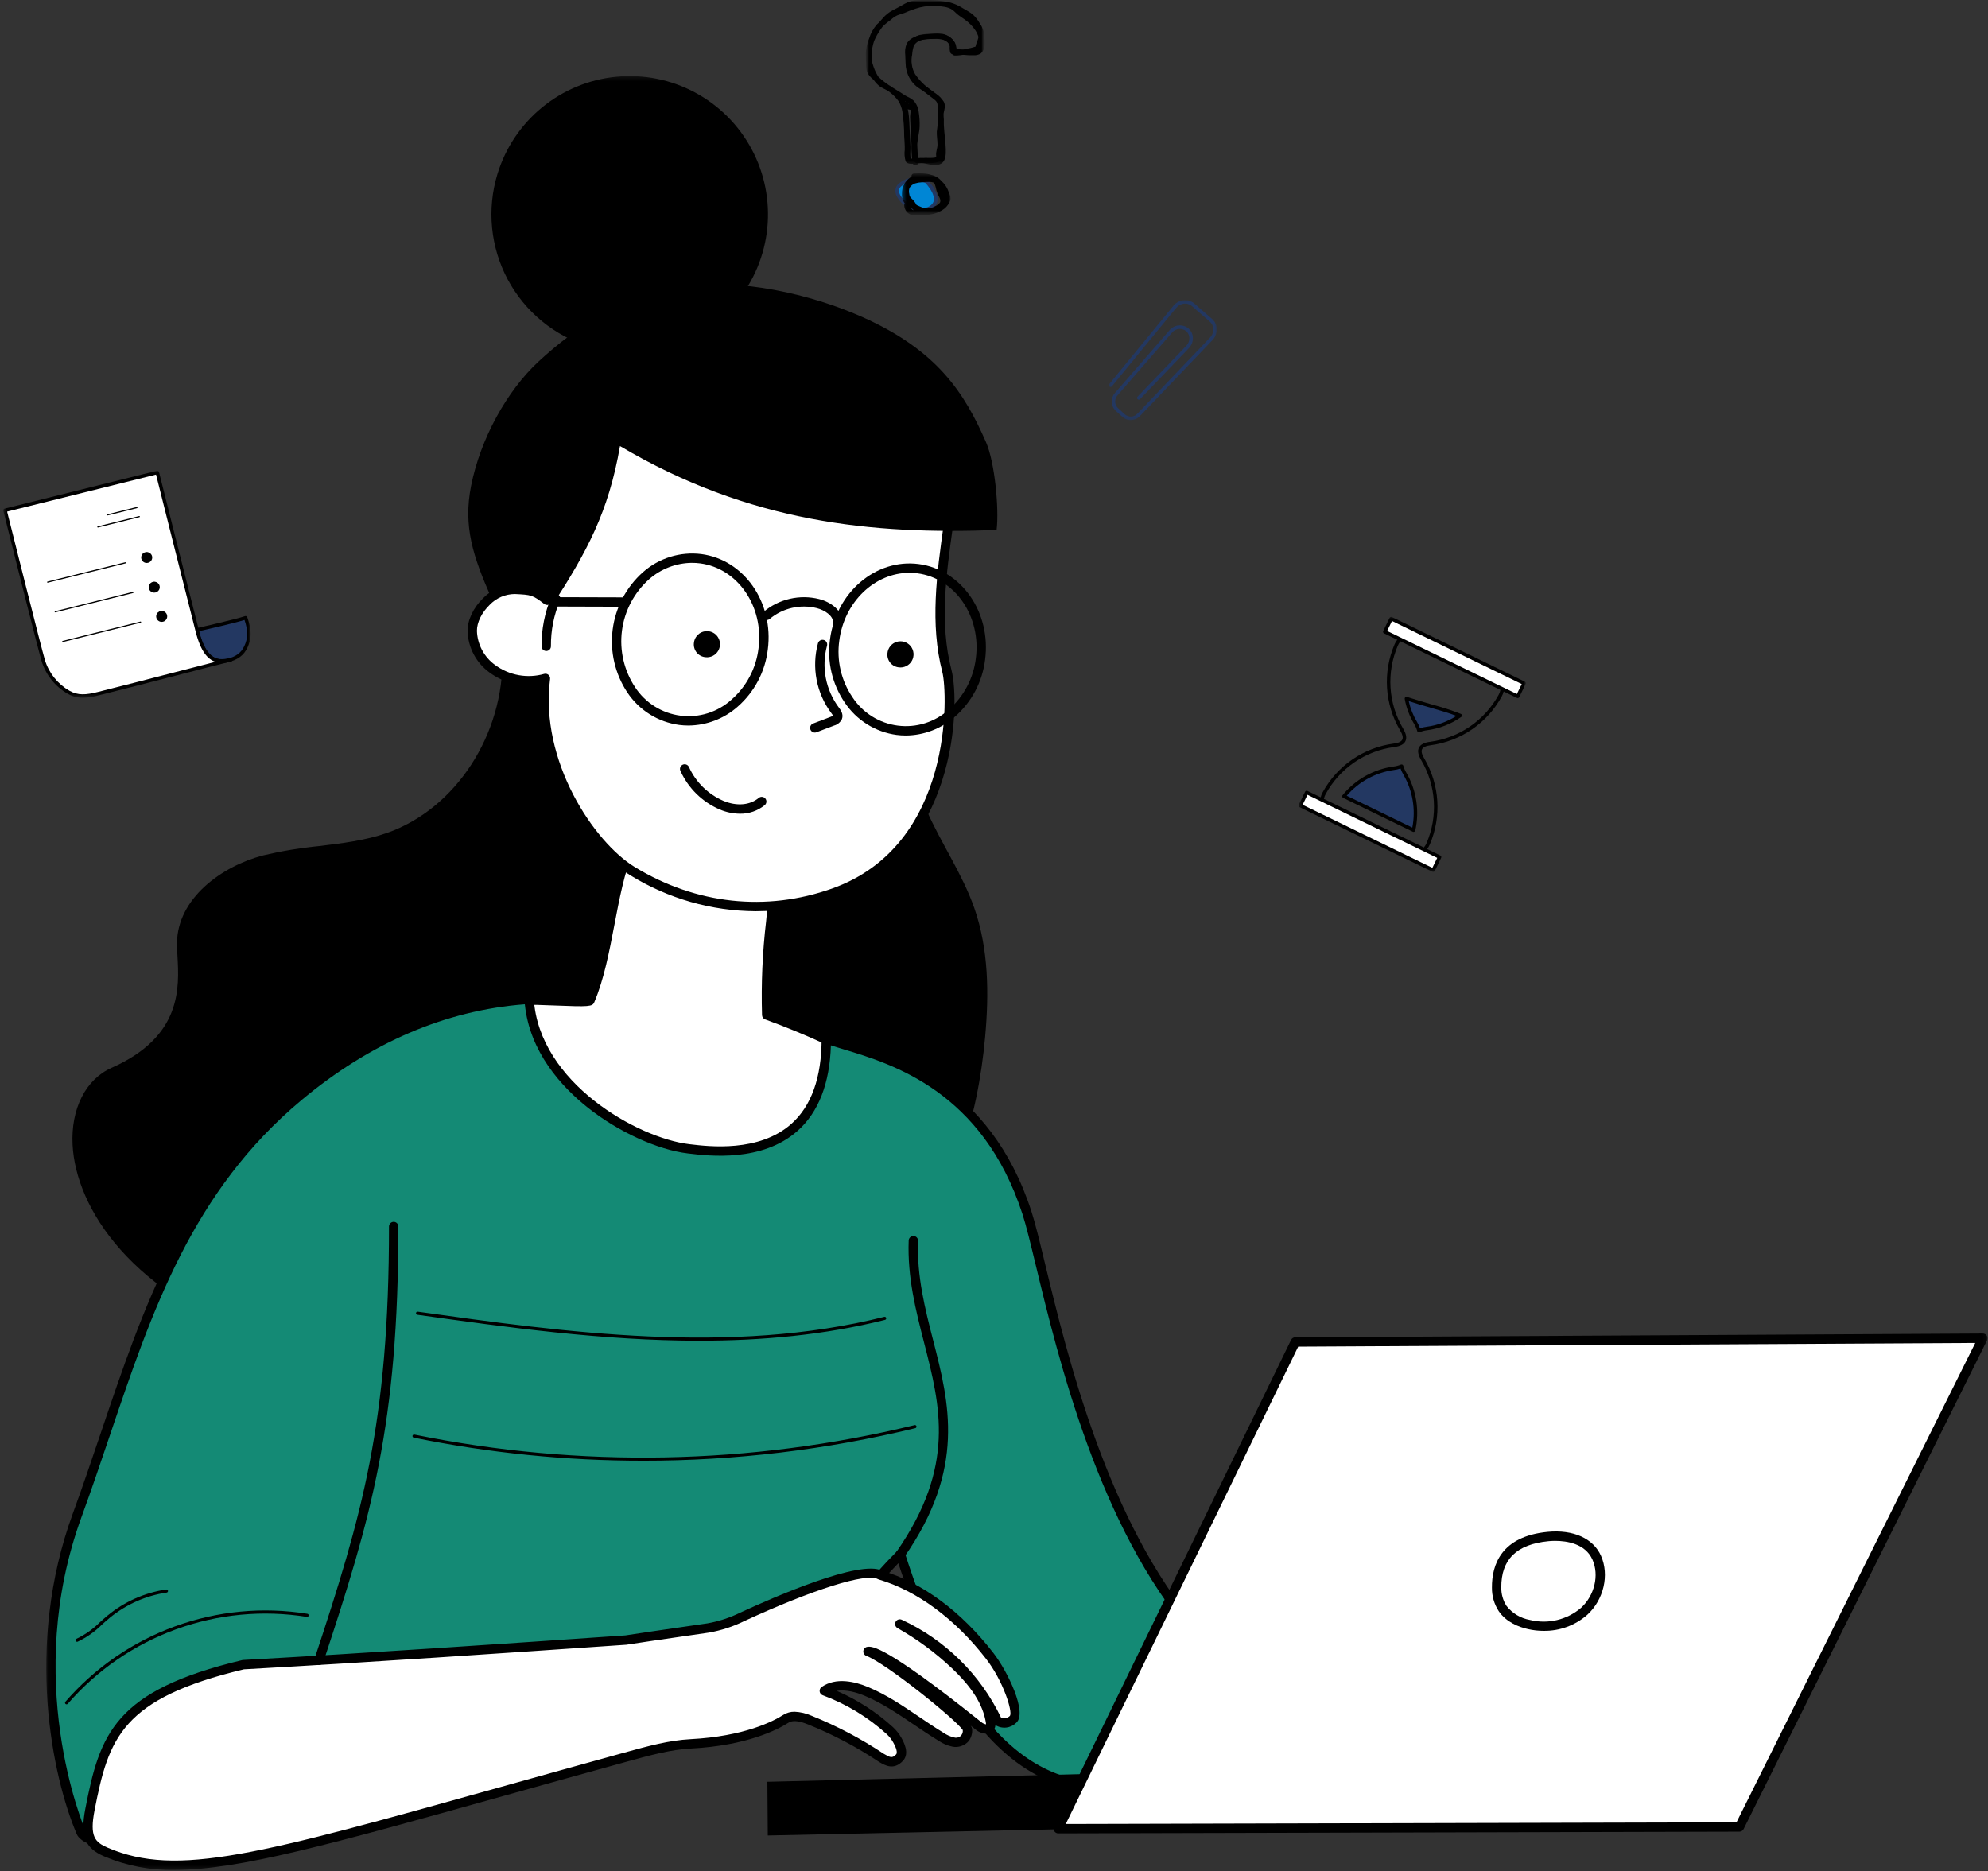 <svg width="477" height="449" viewBox="0 0 477 449" fill="none" xmlns="http://www.w3.org/2000/svg">
<rect x="0" y="0" width="477" height="449" fill="#333333" stroke="none"/>
<mask id="mask0_979_625" style="mask-type:luminance" maskUnits="userSpaceOnUse" x="11" y="18" width="466" height="431">
<path d="M11.096 18.248H476.889V448.696H11.096V18.248Z" fill="white"/>
</mask>
<g mask="url(#mask0_979_625)">
<path d="M121.677 157.294C122.102 175.858 110.739 194.815 93.205 200.928C83.656 204.256 73.192 203.786 63.407 206.339C53.622 208.893 43.652 216.26 43.592 226.371C43.55 233.087 47.359 248.32 27.249 257.249C10.66 264.609 14.622 304.442 65.999 321.189C81.74 326.321 71.595 313.412 87.96 310.893C104.117 308.408 118.776 299.269 129.922 287.312C141.068 275.354 148.957 260.697 155.103 245.547C162.178 228.104 167.13 208.833 162.755 190.525C158.38 172.216 142.238 155.671 121.683 157.297" fill="black"/>
<path d="M71.842 323.491C75.342 323.491 76.647 321.599 77.962 318.986C79.345 316.231 80.912 313.111 88.125 312.003C103.413 309.65 118.549 301.154 130.738 288.076C140.645 277.446 148.955 263.674 156.139 245.969C165.162 223.73 167.611 206.027 163.841 190.264C159.585 172.457 143.315 154.452 121.589 156.176C121.303 156.199 121.036 156.331 120.843 156.544C120.651 156.758 120.547 157.037 120.554 157.324C120.985 176.226 109.325 194.12 92.834 199.87C87.632 201.686 81.987 202.364 76.532 203.02C72.017 203.462 67.538 204.209 63.123 205.255C53.221 207.84 42.534 215.549 42.465 226.366C42.459 227.241 42.516 228.256 42.578 229.331C43.014 237.055 43.672 248.733 26.791 256.22C20.564 258.984 16.972 266.071 17.416 274.714C18.181 289.644 31.273 311.052 65.647 322.257C67.636 322.984 69.724 323.402 71.84 323.495M124.458 158.307C143.6 158.307 157.795 174.629 161.655 190.781C165.308 206.069 162.894 223.336 154.054 245.122C146.977 262.568 138.812 276.117 129.091 286.541C117.245 299.251 102.575 307.503 87.782 309.78C79.422 311.065 77.418 315.058 75.952 317.975C74.487 320.892 73.675 322.506 66.344 320.117C33.054 309.266 20.389 288.813 19.66 274.597C19.265 266.905 22.346 260.648 27.702 258.271C46.005 250.149 45.265 237.034 44.822 229.198C44.76 228.117 44.708 227.182 44.712 226.376C44.774 216.745 54.594 209.803 63.69 207.425C68.006 206.407 72.386 205.68 76.8 205.249C82.376 204.577 88.141 203.882 93.574 201.987C110.648 196.036 122.808 177.796 122.812 158.348C123.365 158.321 123.914 158.307 124.458 158.307Z" fill="black"/>
<path d="M222.114 114.885C216.703 141.267 211.473 169.656 222.279 194.326C225.79 202.343 230.897 209.642 233.782 217.906C237.211 227.731 237.318 238.408 236.378 248.77C234.607 268.356 228.722 288.449 214.95 302.489C201.177 316.529 178.132 322.647 161.141 312.744C146.23 304.055 139.422 285.381 140.359 268.15C141.296 250.918 148.65 234.745 156.411 219.331C175.05 182.297 196.779 146.82 222.116 114.885" fill="black"/>
<path d="M183.962 243.555C183.477 229.492 185.213 221.615 185.778 211.099C180.084 208.251 173.99 206.285 167.705 205.27C164.889 204.815 161.714 204.639 159.546 206.343C158.188 207.408 151.758 201.734 151.09 203.296C146.511 214.029 146.123 229.335 141.542 240.071C141.19 240.897 125.149 239.411 124.795 240.237C123.302 243.731 124.554 272.836 125.663 273.574C184.361 312.601 212.633 256.788 212.633 256.788C212.633 256.788 201.987 250.265 183.96 243.555" fill="white"/>
<path d="M165.176 288.562C169.388 288.568 173.582 288.03 177.656 286.959C201.569 280.659 213.158 258.248 213.641 257.297C213.768 257.046 213.796 256.755 213.72 256.484C213.643 256.213 213.468 255.98 213.228 255.832C213.123 255.766 202.567 249.342 185.067 242.768C184.896 235.578 185.23 228.385 186.066 221.241C186.387 218.032 186.715 214.719 186.905 211.163C186.917 210.945 186.865 210.727 186.756 210.538C186.646 210.349 186.483 210.196 186.288 210.098C180.494 207.194 174.291 205.192 167.892 204.162C165.094 203.709 161.571 203.442 159.005 205.348C157.842 204.93 156.734 204.376 155.702 203.697C153.425 202.364 152.081 201.628 151.009 201.982C150.798 202.05 150.605 202.163 150.442 202.313C150.279 202.463 150.151 202.646 150.065 202.851C147.727 208.33 146.453 215.01 145.221 221.469C144.047 227.623 142.833 233.982 140.713 239.157C139.486 239.276 135.92 239.133 133.238 239.027C125.009 238.697 124.211 238.759 123.77 239.793C122.725 242.241 122.981 253.326 123.139 257.977C123.669 273.592 124.602 274.213 125.05 274.511C139.111 283.858 152.557 288.559 165.18 288.559M211.124 257.206C208.665 261.499 197.306 279.466 177.061 284.79C161.675 288.835 144.676 284.801 126.532 272.8C125.575 269.707 124.656 245.668 125.696 241.14C126.974 241.027 130.492 241.169 133.148 241.274C141.35 241.605 142.141 241.539 142.584 240.508C144.921 235.028 146.194 228.349 147.428 221.891C148.601 215.747 149.81 209.401 151.922 204.233C152.833 204.641 153.716 205.11 154.564 205.636C157.029 207.081 158.974 208.221 160.247 207.221C162.14 205.735 165.135 205.99 167.532 206.377C173.461 207.332 179.217 209.151 184.618 211.776C184.426 214.986 184.136 217.921 183.827 221.014C182.947 228.505 182.618 236.052 182.842 243.592C182.85 243.814 182.924 244.029 183.054 244.21C183.184 244.391 183.365 244.529 183.574 244.607C193.077 248.068 202.29 252.281 211.124 257.206Z" fill="black"/>
<path d="M228.183 121.359C226.459 134.382 223.826 148.042 227.192 161.011C229.033 168.082 228.857 204.026 200.014 214.264C192.1 217.068 183.656 218.056 175.308 217.154C166.959 216.251 158.922 213.481 151.79 209.05C141.183 202.617 128.304 182.63 130.866 162.783C122.086 165.219 113.406 159.299 113.308 151.403C113.248 146.851 118.262 141.148 123.567 141.413C127.673 141.615 128.159 141.655 131.283 144.039C133.581 134.38 134.673 124.474 134.536 114.546C144.517 103.554 160.509 97.94 176.512 95.541C181.821 94.606 187.234 94.401 192.6 94.931C207.957 96.847 229.955 107.984 228.185 121.359" fill="white"/>
<path d="M181.328 218.653C187.827 218.641 194.276 217.517 200.395 215.329C229.287 205.074 230.54 169.396 228.288 160.73C225.386 149.554 227.043 137.724 228.648 126.283C228.871 124.683 229.093 123.092 229.304 121.508C229.804 117.74 228.627 113.978 225.807 110.325C218.935 101.425 203.644 95.178 192.745 93.812C186.8 93.069 180.862 93.75 176.35 94.427C163.117 96.409 144.976 101.382 133.712 113.787C133.521 113.998 133.416 114.274 133.42 114.559C133.556 123.823 132.599 133.07 130.569 142.11C128.363 140.582 127.295 140.466 123.634 140.286C122.198 140.277 120.776 140.559 119.453 141.115C118.129 141.67 116.932 142.488 115.932 143.518C113.592 145.777 112.158 148.802 112.192 151.418C112.246 153.376 112.752 155.295 113.671 157.024C114.589 158.754 115.895 160.248 117.486 161.389C119.206 162.656 121.166 163.559 123.245 164.046C125.325 164.533 127.482 164.593 129.586 164.221C127.754 184.443 140.769 203.676 151.217 210.011C160.268 215.607 170.687 218.597 181.328 218.653ZM227.073 121.213C226.865 122.79 226.641 124.377 226.417 125.97C224.784 137.631 223.095 149.685 226.11 161.295C227.37 166.148 228.959 202.805 199.641 213.208C183.845 218.816 167.06 216.998 152.379 208.094C142.437 202.067 129.455 182.512 131.986 162.933C132.01 162.749 131.988 162.561 131.923 162.388C131.857 162.214 131.749 162.059 131.609 161.938C131.469 161.816 131.3 161.731 131.119 161.69C130.938 161.65 130.749 161.655 130.571 161.705C128.583 162.269 126.492 162.371 124.459 162.006C122.425 161.64 120.501 160.815 118.834 159.595C117.519 158.658 116.438 157.431 115.675 156.008C114.913 154.586 114.488 153.006 114.436 151.393C114.411 149.377 115.581 146.983 117.491 145.14C118.269 144.323 119.204 143.672 120.239 143.224C121.275 142.777 122.39 142.543 123.518 142.536C127.498 142.73 127.735 142.742 130.605 144.931C130.754 145.045 130.93 145.12 131.116 145.149C131.302 145.178 131.492 145.159 131.669 145.095C131.846 145.031 132.004 144.924 132.129 144.783C132.254 144.642 132.341 144.472 132.383 144.288C134.666 134.688 135.77 124.845 135.671 114.977C146.51 103.299 163.923 98.566 176.678 96.656C181.049 96.002 186.794 95.339 192.46 96.048C202.909 97.353 217.523 103.281 224.02 111.7C226.461 114.862 227.488 118.064 227.069 121.214" fill="black"/>
<path d="M165.195 174.093C169.525 174.061 173.698 172.47 176.95 169.611C180.998 166.086 183.592 161.183 184.229 155.854C185.69 144.552 178.527 134.28 168.263 132.951C165.758 132.643 163.217 132.871 160.806 133.619C158.396 134.367 156.172 135.62 154.282 137.292C150.275 140.849 147.69 145.735 147.004 151.049C146.318 156.362 147.577 161.745 150.55 166.202C151.953 168.299 153.786 170.075 155.927 171.411C158.068 172.746 160.468 173.613 162.969 173.952C163.708 174.047 164.453 174.094 165.198 174.094M166.048 135.057C166.694 135.056 167.338 135.098 167.978 135.182C177.009 136.345 183.301 145.492 182 155.566C181.433 160.343 179.113 164.739 175.489 167.903C173.847 169.384 171.903 170.492 169.792 171.151C167.681 171.81 165.452 172.004 163.259 171.721C161.066 171.438 158.959 170.684 157.085 169.51C155.21 168.337 153.612 166.772 152.399 164.923C149.743 160.922 148.619 156.098 149.234 151.336C149.849 146.574 152.161 142.193 155.745 138.998C158.593 136.489 162.25 135.089 166.046 135.055" fill="black"/>
<path d="M217.338 176.485C221.668 176.453 225.842 174.86 229.093 172C233.141 168.477 235.735 163.574 236.371 158.245C237.832 146.942 230.67 136.666 220.406 135.343C210.142 134.019 200.608 142.134 199.147 153.438C198.41 158.754 199.674 164.154 202.692 168.591C204.096 170.688 205.929 172.464 208.07 173.8C210.211 175.136 212.611 176.002 215.112 176.341C215.851 176.436 216.596 176.484 217.341 176.484M218.21 137.447C218.849 137.448 219.488 137.489 220.121 137.571C229.155 138.737 235.447 147.883 234.146 157.957C233.579 162.734 231.259 167.129 227.635 170.292C225.993 171.773 224.05 172.882 221.938 173.541C219.827 174.201 217.598 174.395 215.405 174.112C213.211 173.829 211.105 173.075 209.23 171.901C207.356 170.727 205.757 169.161 204.545 167.312C201.842 163.332 200.714 158.49 201.378 153.726C202.585 144.367 209.927 137.448 218.207 137.448" fill="black"/>
<path d="M119.347 41.789C121.255 35.51 124.982 29.938 130.056 25.778C135.131 21.617 141.325 19.055 147.856 18.415C154.387 17.774 160.961 19.085 166.746 22.181C172.532 25.277 177.27 30.019 180.361 35.808C183.452 41.596 184.756 48.172 184.11 54.702C183.464 61.232 180.896 67.424 176.731 72.494C172.566 77.565 166.99 81.287 160.71 83.189C154.43 85.091 147.726 85.088 141.447 83.18C133.028 80.622 125.969 74.824 121.825 67.062C117.68 59.299 116.789 50.208 119.347 41.789Z" fill="black"/>
<path d="M132.431 145.401C140.847 132.341 145.998 122.937 148.763 107.037C179.85 125.448 209.359 128.309 239.123 127.174C239.752 122.111 238.689 110.906 236.586 106.107C231.427 94.344 224.994 84.158 207.024 76.125C194.431 70.496 177.481 66.752 163.852 68.716C150.312 70.666 138.665 77.988 129.185 86.782C121.646 93.779 115.272 105.254 113.03 116.595C111.112 126.308 113.49 133.472 117.842 143.367C120.286 142.051 122.583 140.72 125.415 141.265C128.248 141.809 130.069 143.251 132.433 145.4" fill="black"/>
<path d="M177.53 195.255C179.698 195.293 181.81 194.562 183.49 193.191C183.719 193 183.863 192.726 183.89 192.429C183.917 192.132 183.825 191.837 183.634 191.607C183.443 191.378 183.169 191.234 182.872 191.207C182.575 191.18 182.279 191.272 182.05 191.463C179.931 193.233 176.758 193.495 173.567 192.163C169.902 190.582 166.958 187.692 165.31 184.057C165.25 183.92 165.163 183.796 165.054 183.693C164.945 183.59 164.817 183.51 164.676 183.458C164.536 183.405 164.387 183.381 164.237 183.387C164.088 183.393 163.941 183.429 163.805 183.492C163.669 183.556 163.548 183.646 163.448 183.757C163.347 183.868 163.27 183.999 163.221 184.14C163.172 184.281 163.151 184.431 163.161 184.581C163.17 184.73 163.209 184.876 163.276 185.01C165.158 189.151 168.517 192.442 172.696 194.238C174.224 194.891 175.865 195.236 177.526 195.253" fill="black"/>
<path d="M166.492 154.339C166.54 153.713 166.774 153.116 167.165 152.625C167.555 152.134 168.084 151.771 168.682 151.584C169.281 151.396 169.922 151.393 170.523 151.573C171.124 151.754 171.657 152.11 172.053 152.596C172.449 153.083 172.69 153.677 172.746 154.302C172.801 154.927 172.667 155.554 172.363 156.102C172.058 156.65 171.596 157.095 171.036 157.378C170.476 157.661 169.844 157.769 169.222 157.69C168.822 157.649 168.435 157.53 168.082 157.34C167.728 157.149 167.416 156.891 167.162 156.58C166.909 156.269 166.719 155.91 166.604 155.526C166.489 155.141 166.451 154.738 166.492 154.339Z" fill="black"/>
<path d="M212.931 156.784C212.979 156.158 213.212 155.561 213.603 155.069C213.993 154.577 214.522 154.214 215.121 154.026C215.72 153.838 216.361 153.834 216.962 154.015C217.564 154.196 218.097 154.552 218.493 155.039C218.889 155.526 219.13 156.12 219.185 156.746C219.24 157.371 219.106 157.998 218.801 158.547C218.495 159.095 218.032 159.539 217.471 159.822C216.911 160.104 216.278 160.212 215.656 160.131C214.851 160.048 214.112 159.648 213.601 159.021C213.091 158.393 212.85 157.589 212.931 156.784Z" fill="black"/>
<path d="M195.504 175.781C195.641 175.781 195.777 175.756 195.904 175.707L200.14 174.098C200.544 173.99 200.919 173.796 201.241 173.529C201.564 173.263 201.825 172.931 202.008 172.555C202.462 171.371 201.69 170.333 201.274 169.775C199.705 167.682 198.634 165.26 198.142 162.691C197.65 160.122 197.75 157.475 198.434 154.951C198.515 154.664 198.479 154.357 198.333 154.096C198.187 153.836 197.944 153.645 197.657 153.564C197.37 153.483 197.062 153.519 196.802 153.665C196.542 153.811 196.35 154.054 196.269 154.341C195.493 157.197 195.378 160.192 195.932 163.099C196.487 166.006 197.696 168.748 199.47 171.118C199.63 171.317 199.768 171.533 199.882 171.762C199.707 171.851 199.527 171.928 199.343 171.995L195.108 173.604C194.861 173.698 194.655 173.874 194.526 174.104C194.397 174.333 194.352 174.601 194.399 174.86C194.447 175.119 194.584 175.353 194.787 175.521C194.989 175.69 195.245 175.781 195.508 175.781" fill="black"/>
<path d="M201.02 150.521C201.314 150.521 201.597 150.405 201.807 150.199C202.017 149.992 202.137 149.711 202.142 149.417C202.192 146.497 199.36 144.463 196.528 143.743C194.226 143.173 191.822 143.154 189.511 143.686C187.2 144.219 185.047 145.288 183.227 146.808C183.002 147.004 182.864 147.281 182.844 147.578C182.824 147.876 182.922 148.169 183.118 148.393C183.314 148.618 183.591 148.756 183.888 148.776C184.186 148.797 184.479 148.698 184.704 148.502C186.248 147.218 188.073 146.315 190.031 145.866C191.989 145.418 194.025 145.437 195.974 145.921C197.943 146.424 199.923 147.773 199.895 149.377C199.89 149.675 200.003 149.962 200.21 150.177C200.417 150.391 200.701 150.514 200.998 150.52L201.02 150.521Z" fill="black"/>
<path d="M149.227 145.588C149.374 145.588 149.52 145.559 149.657 145.503C149.794 145.447 149.918 145.364 150.022 145.26C150.234 145.05 150.353 144.764 150.354 144.466C150.354 144.167 150.236 143.881 150.026 143.67C149.815 143.458 149.53 143.339 149.231 143.339L133.866 143.295C133.568 143.294 133.282 143.412 133.07 143.622C132.859 143.833 132.74 144.118 132.739 144.416C132.739 144.714 132.857 145 133.067 145.211C133.277 145.423 133.563 145.542 133.861 145.542L149.225 145.588H149.227Z" fill="black"/>
<path d="M131.064 156.215H131.076C131.223 156.214 131.369 156.183 131.505 156.125C131.641 156.068 131.764 155.983 131.868 155.878C131.971 155.772 132.053 155.648 132.108 155.51C132.163 155.373 132.19 155.227 132.189 155.079C132.155 151.306 132.894 147.565 134.36 144.088C134.476 143.814 134.479 143.505 134.367 143.228C134.256 142.952 134.039 142.731 133.764 142.615C133.49 142.499 133.181 142.496 132.904 142.608C132.628 142.72 132.407 142.936 132.291 143.211C130.704 146.972 129.903 151.018 129.939 155.1C129.942 155.396 130.062 155.679 130.273 155.887C130.483 156.095 130.767 156.212 131.063 156.213" fill="black"/>
<path d="M18.502 363.627C32.089 326.495 39.585 289.855 71.637 263.104C87.022 250.264 105.577 241.154 126.955 239.782C128.264 260.481 152.311 274.119 165.196 275.658C172.209 276.497 198.261 279.964 198.261 249.249C206.765 252.634 235.048 256.109 246.395 290.96C251.033 305.213 259.342 359.767 286.735 391.386C293.205 398.852 299.183 349.16 308.491 352.467C317.626 355.714 328.146 361.15 328.831 370.818C329.366 378.355 323.157 384.918 316.217 387.901C301.304 394.309 295.717 425.359 279.641 427.624C262.932 429.981 236.242 436.139 216.044 372.99C205.723 383.31 199.059 394.402 187.477 400.642C154.102 418.635 43.055 438.836 24.963 442.045C23.462 442.312 20.051 441.082 19.452 439.679C15.654 430.787 5.702 398.614 18.501 363.626" fill="#148A75"/>
<path d="M24.544 443.203C24.751 443.205 24.958 443.189 25.162 443.155C46.527 439.363 154.786 419.543 188.012 401.634C196.047 397.304 201.746 390.716 207.776 383.744C210.236 380.903 212.769 377.977 215.544 375.101C224.144 401.289 234.593 417.69 247.456 425.211C258.733 431.804 269.473 430.24 278.104 428.983C278.68 428.898 279.245 428.815 279.798 428.735C288.933 427.448 294.78 417.57 300.439 408.018C305.169 400.028 310.061 391.765 316.658 388.93C323.703 385.906 330.545 379.105 329.95 370.737C329.372 362.563 322.472 356.244 308.864 351.407C308.372 351.229 307.849 351.155 307.327 351.192C306.805 351.228 306.296 351.373 305.833 351.618C301.522 353.771 298.238 364.303 295.055 374.488C292.926 381.3 290.012 390.626 288.12 391.021C287.954 391.045 287.665 390.745 287.58 390.649C265.78 365.483 256.023 325.077 250.781 303.37C249.446 297.838 248.387 293.468 247.462 290.613C237.513 260.043 214.323 253.038 203.178 249.672C201.373 249.127 199.816 248.657 198.677 248.204C198.507 248.136 198.322 248.111 198.14 248.131C197.957 248.151 197.783 248.215 197.631 248.318C197.479 248.421 197.355 248.56 197.269 248.722C197.183 248.884 197.139 249.065 197.139 249.248C197.139 258.526 194.691 265.403 189.863 269.684C182.116 276.558 170.096 275.113 165.568 274.571L165.33 274.542C153.006 273.07 129.349 259.809 128.078 239.711C128.059 239.414 127.923 239.136 127.699 238.939C127.475 238.741 127.183 238.641 126.885 238.659C106.962 239.937 88.133 247.872 70.918 262.241C44.234 284.513 34.493 313.347 24.177 343.867C22.037 350.201 19.823 356.755 17.45 363.24C5.841 394.975 12.599 426.498 18.423 440.123C19.187 441.91 22.531 443.202 24.547 443.202M216.044 371.869C215.746 371.869 215.459 371.988 215.248 372.199C211.9 375.55 208.939 378.969 206.08 382.271C200.184 389.086 194.618 395.521 186.946 399.656C154.026 417.402 46.079 437.159 24.773 440.937C23.625 441.136 20.827 440.029 20.489 439.236C19.862 437.773 5.324 402.929 19.561 364.01C21.943 357.498 24.16 350.932 26.307 344.584C36.519 314.366 46.163 285.831 72.358 263.964C88.88 250.176 106.899 242.444 125.927 240.979C127.095 252.445 134.728 260.765 141.036 265.781C148.337 271.585 157.767 275.901 165.062 276.772L165.3 276.799C170.103 277.377 182.854 278.904 191.355 271.363C196.396 266.892 199.087 259.991 199.364 250.836C200.299 251.147 201.364 251.469 202.528 251.821C214.136 255.325 235.741 261.854 245.324 291.304C246.227 294.076 247.274 298.411 248.597 303.894C253.881 325.787 263.724 366.538 285.884 392.118C286.182 392.539 286.595 392.866 287.072 393.061C287.55 393.256 288.073 393.311 288.581 393.22C291.619 392.587 293.731 386.268 297.201 375.155C299.958 366.333 303.387 355.354 306.842 353.628C307.034 353.521 307.247 353.456 307.467 353.438C307.687 353.42 307.907 353.45 308.115 353.525C320.791 358.03 327.2 363.711 327.71 370.896C328.222 378.124 321.881 384.241 315.773 386.865C308.502 389.988 303.42 398.572 298.505 406.872C292.873 416.385 287.553 425.371 279.488 426.508C278.93 426.586 278.361 426.673 277.783 426.756C261.288 429.161 236.355 432.791 217.116 372.648C217.058 372.464 216.953 372.299 216.812 372.168C216.671 372.036 216.498 371.943 216.311 371.898C216.224 371.877 216.135 371.867 216.046 371.866" fill="black"/>
<path d="M58.351 399.443C88.832 397.744 119.498 395.645 150.166 393.536C152.912 393.084 166.554 391.131 169.921 390.637C172.766 390.14 175.525 389.237 178.114 387.958C187.235 383.748 206.805 375.484 211.172 377.928C221.232 380.886 230.351 388.151 237.479 397.345C241.479 402.507 244.757 411.056 243.102 412.525C242.616 413.034 241.963 413.349 241.262 413.413C240.562 413.478 239.862 413.287 239.292 412.876C234.464 402.63 226.179 394.415 215.893 389.676C220.644 392.361 225.056 395.609 229.032 399.348C233.056 403.133 236.755 407.696 237.66 413.145C237.774 413.564 237.736 414.01 237.552 414.403C237.006 415.306 235.611 414.78 234.781 414.129C233.152 412.856 212.182 395.823 208.264 396.276C213.474 398.241 232.048 413.315 232.125 414.92C232.196 415.691 231.986 416.461 231.533 417.089C231.175 417.475 230.723 417.761 230.222 417.92C229.721 418.079 229.186 418.106 228.672 417.998C227.645 417.767 226.672 417.342 225.805 416.747C219.809 413.105 214.321 408.538 207.842 405.843C204.607 404.496 200.659 403.722 197.781 405.721C203.578 407.875 208.912 411.112 213.497 415.261C214.219 415.929 214.831 416.707 215.308 417.568C216.021 418.843 216.824 420.688 215.834 421.742C214.217 423.463 212.851 422.597 211.463 421.786C206.061 418.189 200.304 415.155 194.284 412.731C192.441 411.997 190.238 411.352 188.571 412.422C187.124 413.348 180.127 417.694 165.746 418.439C160.838 418.695 156.106 419.973 149.971 421.658C69.15 443.934 45.008 452.822 25.43 444.4C21.597 442.749 20.305 440.74 21.583 434.163C24.994 416.592 28.329 406.608 58.35 399.442" fill="white"/>
<path d="M41.833 448.696C57.318 448.696 79.373 442.529 120.852 430.93C129.594 428.486 139.499 425.717 150.27 422.749C155.979 421.18 160.907 419.818 165.804 419.564C179.266 418.865 186.634 415.002 189.178 413.372C190.428 412.574 192.341 413.169 193.868 413.779C199.819 416.17 205.508 419.168 210.844 422.726L210.995 422.818C212.375 423.627 214.463 424.848 216.655 422.514C218.349 420.708 216.798 417.935 216.291 417.024C215.755 416.06 215.069 415.187 214.259 414.439C210.274 410.808 205.713 407.865 200.763 405.727C202.98 405.364 205.476 406.079 207.412 406.883C211.623 408.639 215.528 411.281 219.302 413.839C221.22 415.14 223.204 416.481 225.225 417.711C226.213 418.384 227.323 418.859 228.492 419.108C229.203 419.254 229.939 419.209 230.628 418.979C231.316 418.749 231.931 418.342 232.412 417.798C233.044 416.959 233.343 415.916 233.251 414.87C233.203 414.582 233.086 414.31 232.908 414.079L233.358 414.435C233.712 414.719 233.962 414.917 234.092 415.018C234.923 415.72 236 416.064 237.084 415.973C237.379 415.921 237.66 415.807 237.907 415.637C238.155 415.468 238.363 415.247 238.517 414.99C238.706 414.671 238.816 414.311 238.838 413.941C239.615 414.427 240.534 414.635 241.445 414.531C242.356 414.427 243.204 414.016 243.851 413.367C246.555 410.973 241.773 401.048 238.371 396.659C230.583 386.61 221.327 379.772 211.598 376.881C206.327 374.25 186.135 383.021 177.648 386.939C175.153 388.167 172.498 389.038 169.761 389.526C168.869 389.657 167.258 389.89 165.318 390.171C160.067 390.93 152.153 392.07 150.043 392.42C120.127 394.475 89.188 396.599 58.297 398.32C58.23 398.324 58.163 398.334 58.098 398.35C27.401 405.679 23.948 416.12 20.487 433.949C19.206 440.539 20.343 443.438 24.995 445.436C30.317 447.694 36.056 448.805 41.838 448.695M190.652 410.737C189.704 410.717 188.77 410.976 187.966 411.48C185.572 413.011 178.612 416.648 165.687 417.32C160.546 417.585 155.508 418.971 149.67 420.582C138.896 423.554 128.989 426.322 120.248 428.766C62.075 445.03 42.473 450.509 25.878 443.373C22.783 442.04 21.459 440.721 22.691 434.38C26.067 416.991 29.197 407.579 58.517 400.562C89.412 398.84 120.339 396.714 150.245 394.659C150.279 394.659 150.316 394.653 150.35 394.648C152.357 394.317 160.346 393.161 165.634 392.396C167.577 392.115 169.193 391.882 170.085 391.751C173.036 391.235 175.9 390.302 178.589 388.981C194.988 381.412 207.865 377.362 210.623 378.908C210.697 378.95 210.775 378.983 210.856 379.006C220.035 381.706 229.174 388.463 236.591 398.034C240.681 403.31 243.008 410.634 242.327 411.718C242.054 411.996 241.704 412.185 241.322 412.26C240.94 412.334 240.544 412.292 240.187 412.137C235.209 401.783 226.786 393.483 216.36 388.658C216.096 388.537 215.796 388.523 215.523 388.618C215.249 388.714 215.023 388.911 214.891 389.169C214.759 389.427 214.733 389.726 214.816 390.004C214.9 390.281 215.088 390.516 215.34 390.658C220.013 393.3 224.352 396.493 228.263 400.17C233.199 404.811 235.832 408.992 236.552 413.332C236.58 413.475 236.594 413.619 236.595 413.764C236.183 413.691 235.797 413.512 235.475 413.245C235.347 413.147 235.103 412.95 234.759 412.676C212.208 394.688 209.247 395.031 208.135 395.161C207.885 395.19 207.652 395.303 207.473 395.48C207.294 395.657 207.18 395.89 207.149 396.14C207.119 396.39 207.173 396.643 207.303 396.858C207.433 397.074 207.632 397.239 207.867 397.328C212.696 399.152 229.552 412.788 231.008 415.143C231.045 415.419 231.011 415.699 230.908 415.958C230.805 416.217 230.638 416.445 230.422 416.62C230.205 416.795 229.948 416.912 229.673 416.959C229.399 417.006 229.117 416.982 228.855 416.889C227.972 416.678 227.136 416.305 226.39 415.787C224.418 414.589 222.456 413.261 220.559 411.974C216.696 409.357 212.7 406.648 208.277 404.805C205.097 403.484 200.582 402.405 197.142 404.8C196.973 404.917 196.84 405.077 196.756 405.264C196.672 405.451 196.641 405.657 196.666 405.861C196.691 406.064 196.771 406.257 196.897 406.418C197.024 406.579 197.192 406.703 197.384 406.775C203.051 408.87 208.264 412.032 212.74 416.091C213.374 416.678 213.91 417.363 214.329 418.118C215.495 420.206 215.149 420.83 215.017 420.973C214.095 421.952 213.59 421.73 212.132 420.875L212.031 420.816C206.584 417.186 200.778 414.127 194.704 411.688C193.424 411.121 192.051 410.798 190.653 410.734" fill="black"/>
<path d="M260.113 438.804L184.221 440.432L184.123 427.541L268.592 425.477L260.113 438.804Z" fill="black"/>
<path d="M475.762 321.107L310.781 322.01L253.918 438.801L417.351 438.388L475.762 321.107Z" fill="white"/>
<path d="M253.92 439.927L417.352 439.514C417.561 439.514 417.765 439.455 417.942 439.346C418.119 439.236 418.262 439.079 418.356 438.893L476.769 321.61C476.854 321.438 476.894 321.248 476.886 321.057C476.877 320.866 476.819 320.68 476.718 320.518C476.618 320.355 476.477 320.221 476.31 320.128C476.143 320.035 475.955 319.986 475.763 319.986H475.757L310.779 320.89C310.569 320.891 310.363 320.951 310.186 321.063C310.008 321.175 309.865 321.334 309.773 321.523L252.91 438.314C252.827 438.485 252.789 438.675 252.799 438.865C252.81 439.055 252.868 439.24 252.969 439.401C253.07 439.563 253.21 439.696 253.377 439.788C253.543 439.881 253.73 439.93 253.921 439.93M416.653 437.272L255.719 437.676L311.49 323.132L473.944 322.243L416.653 437.272Z" fill="black"/>
<path d="M371.411 368.695C376.095 368.235 381.211 369.488 383.119 373.788C385.027 378.088 383.565 383.48 380.088 386.653C376.611 389.826 371.474 390.848 366.885 389.814C364.408 389.255 361.947 388.054 360.521 385.949C359.565 384.454 359.069 382.71 359.096 380.936C359.058 375.143 361.7 369.648 371.411 368.694" fill="white"/>
<path d="M370.394 391.328C374.234 391.383 377.957 390.013 380.846 387.483C384.796 383.879 386.184 377.929 384.149 373.334C382.281 369.123 377.476 366.977 371.303 367.576C360.221 368.664 357.937 375.447 357.974 380.945C357.945 382.942 358.508 384.904 359.592 386.582C361.408 389.259 364.427 390.415 366.639 390.911C367.873 391.19 369.133 391.33 370.398 391.33M373.18 369.737C375.9 369.737 380.371 370.368 382.097 374.247C383.754 377.982 382.592 382.852 379.338 385.823C377.677 387.237 375.705 388.236 373.582 388.739C371.46 389.242 369.249 389.235 367.131 388.717C364.878 388.335 362.851 387.122 361.45 385.318C360.622 384.005 360.195 382.479 360.22 380.926C360.175 374.199 363.871 370.564 371.52 369.814C371.91 369.776 372.489 369.732 373.177 369.732" fill="black"/>
<path d="M76.537 399.512C76.773 399.512 77.004 399.437 77.195 399.298C77.387 399.16 77.53 398.964 77.604 398.739C89.086 363.972 95.584 341.979 95.584 294.304C95.584 294.006 95.466 293.72 95.255 293.509C95.044 293.299 94.758 293.18 94.46 293.18C94.162 293.18 93.876 293.299 93.666 293.509C93.455 293.72 93.337 294.006 93.337 294.304C93.337 341.634 86.881 363.485 75.472 398.035C75.425 398.175 75.407 398.323 75.418 398.47C75.429 398.618 75.469 398.761 75.535 398.893C75.602 399.025 75.694 399.142 75.806 399.239C75.917 399.335 76.047 399.408 76.187 399.454C76.301 399.492 76.42 399.511 76.539 399.511" fill="black"/>
<path d="M216.039 374.113C216.221 374.113 216.399 374.069 216.56 373.986C216.721 373.902 216.859 373.78 216.963 373.631C231.781 352.316 227.773 336.706 223.898 321.607C221.965 314.068 219.962 306.271 220.277 297.747C220.283 297.599 220.259 297.452 220.208 297.313C220.157 297.175 220.079 297.048 219.978 296.939C219.878 296.831 219.757 296.744 219.622 296.682C219.488 296.621 219.343 296.586 219.195 296.581C218.898 296.573 218.61 296.682 218.392 296.884C218.174 297.086 218.044 297.366 218.03 297.663C217.699 306.512 219.744 314.469 221.719 322.165C225.642 337.444 229.347 351.875 215.114 372.344C214.997 372.513 214.928 372.71 214.915 372.915C214.902 373.12 214.945 373.324 215.04 373.507C215.135 373.689 215.278 373.841 215.454 373.948C215.629 374.054 215.83 374.111 216.036 374.111" fill="black"/>
<path d="M167.809 321.711C182.789 321.711 197.784 320.357 212.342 316.709C212.392 316.699 212.439 316.679 212.481 316.651C212.523 316.622 212.559 316.585 212.586 316.542C212.613 316.5 212.631 316.452 212.64 316.401C212.648 316.351 212.646 316.3 212.633 316.251C212.621 316.201 212.599 316.155 212.568 316.115C212.538 316.074 212.499 316.04 212.455 316.015C212.411 315.99 212.362 315.974 212.311 315.969C212.261 315.963 212.21 315.968 212.161 315.982C175.236 325.236 135.391 319.661 100.241 314.739C100.142 314.725 100.042 314.751 99.963 314.811C99.883 314.871 99.831 314.96 99.817 315.058C99.803 315.157 99.829 315.257 99.888 315.336C99.948 315.416 100.037 315.468 100.136 315.482C121.52 318.474 144.648 321.711 167.81 321.711" fill="black"/>
<path d="M154.303 350.503C176.317 350.515 198.253 347.89 219.642 342.685C219.735 342.658 219.814 342.596 219.862 342.512C219.91 342.429 219.924 342.329 219.901 342.236C219.878 342.142 219.82 342.06 219.739 342.008C219.657 341.956 219.559 341.938 219.464 341.956C180.105 351.518 139.124 352.296 99.43 344.235C99.382 344.223 99.331 344.222 99.281 344.23C99.232 344.239 99.185 344.257 99.143 344.284C99.1 344.311 99.064 344.346 99.036 344.387C99.007 344.429 98.987 344.475 98.977 344.524C98.967 344.573 98.967 344.624 98.977 344.673C98.987 344.722 99.006 344.769 99.034 344.81C99.062 344.852 99.099 344.887 99.141 344.914C99.183 344.942 99.23 344.96 99.279 344.969C117.388 348.658 135.822 350.511 154.303 350.501" fill="black"/>
<path d="M15.978 408.963C16.032 408.963 16.086 408.951 16.135 408.928C16.184 408.905 16.228 408.872 16.263 408.831C23.259 400.759 32.199 394.608 42.237 390.958C52.275 387.308 63.079 386.281 73.625 387.974C73.674 387.982 73.724 387.98 73.772 387.969C73.82 387.958 73.866 387.938 73.906 387.909C73.946 387.881 73.981 387.844 74.007 387.802C74.033 387.76 74.051 387.714 74.059 387.665C74.067 387.616 74.066 387.566 74.055 387.518C74.044 387.47 74.023 387.424 73.995 387.384C73.966 387.343 73.93 387.309 73.888 387.283C73.846 387.257 73.799 387.239 73.75 387.231C63.076 385.518 52.141 386.559 41.981 390.253C31.822 393.948 22.773 400.174 15.692 408.343C15.646 408.398 15.616 408.465 15.606 408.536C15.596 408.606 15.607 408.679 15.637 408.744C15.667 408.808 15.715 408.863 15.776 408.902C15.836 408.941 15.906 408.961 15.978 408.961" fill="black"/>
<path d="M18.497 393.956C18.544 393.956 18.592 393.947 18.636 393.929C20.802 392.909 22.774 391.52 24.463 389.823C25.078 389.273 25.711 388.705 26.351 388.182C30.269 384.972 34.985 382.885 39.996 382.142C40.093 382.126 40.179 382.072 40.237 381.993C40.295 381.913 40.319 381.814 40.305 381.717C40.29 381.62 40.238 381.532 40.16 381.473C40.082 381.414 39.984 381.387 39.886 381.399C34.741 382.162 29.899 384.306 25.875 387.601C25.224 388.136 24.584 388.71 23.964 389.263C22.336 390.899 20.439 392.242 18.356 393.234C18.276 393.266 18.209 393.326 18.167 393.402C18.126 393.479 18.112 393.567 18.128 393.653C18.145 393.738 18.191 393.815 18.258 393.87C18.325 393.926 18.409 393.956 18.496 393.956" fill="black"/>
</g>
<mask id="mask1_979_625" style="mask-type:luminance" maskUnits="userSpaceOnUse" x="311" y="148" width="56" height="62">
<path d="M311.573 148.026H366.102V209.222H311.573V148.026Z" fill="white"/>
</mask>
<g mask="url(#mask1_979_625)">
<path d="M339.393 205.363C340.084 205.36 340.757 205.15 341.327 204.76C342.105 204.229 342.71 203.483 343.07 202.613C344.477 199.32 345.092 195.743 344.864 192.169C344.637 188.595 343.573 185.125 341.76 182.037C341.153 181.033 340.966 180.273 341.207 179.778C341.448 179.284 342.161 178.958 343.325 178.816C346.874 178.335 350.26 177.028 353.211 174.999C356.162 172.971 358.595 170.277 360.315 167.136C360.777 166.316 360.99 165.379 360.927 164.44C360.893 163.854 360.705 163.287 360.383 162.796C360.061 162.305 359.616 161.908 359.092 161.643L339.677 152.205C339.146 151.955 338.558 151.85 337.974 151.9C337.389 151.95 336.827 152.153 336.346 152.489C335.568 153.019 334.962 153.765 334.602 154.635C333.195 157.928 332.58 161.506 332.808 165.08C333.036 168.653 334.099 172.124 335.913 175.212C336.52 176.216 336.706 176.976 336.465 177.471C336.224 177.967 335.512 178.29 334.347 178.432C330.798 178.913 327.412 180.221 324.461 182.25C321.511 184.279 319.077 186.973 317.358 190.114C316.895 190.934 316.683 191.871 316.746 192.811C316.779 193.397 316.967 193.964 317.289 194.455C317.611 194.946 318.056 195.343 318.581 195.607L337.995 205.043C338.432 205.254 338.91 205.363 339.394 205.362M338.273 152.72C338.633 152.72 338.988 152.801 339.312 152.959L358.725 162.395C359.119 162.592 359.453 162.89 359.693 163.259C359.933 163.628 360.071 164.054 360.091 164.494C360.142 165.271 359.965 166.046 359.582 166.723C357.927 169.75 355.585 172.345 352.744 174.301C349.903 176.256 346.642 177.518 343.224 177.983C341.738 178.165 340.83 178.632 340.454 179.411C340.079 180.189 340.268 181.19 341.042 182.47C342.788 185.445 343.811 188.788 344.028 192.231C344.246 195.673 343.652 199.119 342.295 202.29C341.998 203.009 341.498 203.627 340.855 204.066C340.497 204.321 340.078 204.476 339.64 204.515C339.202 204.555 338.761 204.477 338.364 204.289L318.948 194.852C318.555 194.655 318.221 194.357 317.981 193.988C317.741 193.619 317.603 193.193 317.583 192.754C317.531 191.977 317.707 191.202 318.089 190.524C319.745 187.498 322.087 184.902 324.929 182.947C327.77 180.991 331.031 179.73 334.449 179.265C335.936 179.083 336.844 178.616 337.219 177.837C337.595 177.059 337.405 176.058 336.631 174.777C334.885 171.802 333.862 168.459 333.644 165.017C333.427 161.575 334.02 158.129 335.377 154.958C335.674 154.239 336.175 153.622 336.817 153.183C337.245 152.887 337.752 152.726 338.273 152.722" fill="black"/>
<path d="M340.568 168.596C343.844 169.61 347.185 170.388 350.363 171.689C347.989 173.361 345.243 174.43 342.364 174.803C341.706 174.883 341.063 175.052 340.452 175.305C340.273 174.667 340.009 174.056 339.665 173.489C338.581 171.681 337.833 169.692 337.457 167.617C338.493 167.947 339.531 168.274 340.57 168.596" fill="#233862"/>
<path d="M340.45 175.724C340.507 175.724 340.563 175.713 340.615 175.692C341.192 175.453 341.798 175.294 342.418 175.219C345.364 174.835 348.174 173.742 350.605 172.034C350.667 171.99 350.717 171.931 350.748 171.862C350.779 171.793 350.791 171.717 350.783 171.642C350.774 171.567 350.745 171.496 350.7 171.436C350.654 171.375 350.593 171.329 350.523 171.3C348.304 170.44 346.04 169.701 343.741 169.089C342.74 168.804 341.703 168.507 340.693 168.194C339.656 167.873 338.619 167.547 337.583 167.217C337.514 167.195 337.441 167.191 337.37 167.206C337.299 167.221 337.234 167.254 337.179 167.302C337.125 167.35 337.084 167.411 337.06 167.479C337.037 167.548 337.031 167.621 337.044 167.692C337.429 169.817 338.196 171.855 339.307 173.706C339.632 174.24 339.882 174.816 340.05 175.417C340.075 175.505 340.128 175.583 340.2 175.638C340.273 175.694 340.362 175.724 340.453 175.724M349.462 171.783C347.3 173.167 344.858 174.056 342.313 174.384C341.77 174.451 341.235 174.574 340.718 174.752C340.539 174.236 340.306 173.739 340.023 173.271C339.084 171.71 338.404 170.008 338.009 168.23C338.82 168.487 339.631 168.742 340.443 168.994C341.463 169.309 342.503 169.606 343.509 169.893C345.481 170.456 347.512 171.036 349.462 171.781" fill="black"/>
<path d="M334.388 184.347C335.044 184.267 335.686 184.098 336.297 183.845C336.476 184.483 336.741 185.094 337.084 185.662C339.468 189.748 340.212 194.587 339.168 199.202L322.45 191.076C325.434 187.405 329.699 185.001 334.385 184.35" fill="#233862"/>
<path d="M339.172 199.618C339.236 199.618 339.299 199.603 339.356 199.576C339.413 199.548 339.463 199.507 339.502 199.457C339.542 199.407 339.569 199.349 339.582 199.287C340.637 194.567 339.874 189.624 337.446 185.443C337.122 184.909 336.872 184.334 336.702 183.733C336.686 183.676 336.658 183.623 336.62 183.577C336.583 183.532 336.535 183.495 336.482 183.469C336.429 183.443 336.371 183.429 336.311 183.427C336.252 183.425 336.193 183.436 336.139 183.459C335.562 183.697 334.955 183.856 334.335 183.932C329.547 184.606 325.19 187.06 322.131 190.805C322.09 190.854 322.061 190.911 322.046 190.973C322.031 191.035 322.03 191.099 322.043 191.161C322.056 191.223 322.084 191.282 322.123 191.332C322.162 191.382 322.212 191.422 322.27 191.45L338.989 199.577C339.046 199.605 339.108 199.62 339.172 199.62M336.035 184.396C336.213 184.913 336.446 185.41 336.73 185.878C338.959 189.715 339.72 194.231 338.869 198.586L323.128 190.935C326.027 187.576 330.046 185.384 334.439 184.765C334.982 184.7 335.517 184.576 336.034 184.397" fill="black"/>
<path d="M313.524 190.155L345.41 205.653L343.879 208.802L311.993 193.304L313.524 190.155Z" fill="white"/>
<path d="M343.876 209.222C343.923 209.222 343.969 209.214 344.013 209.199C344.118 209.162 344.204 209.086 344.253 208.986L345.784 205.837C345.808 205.787 345.822 205.734 345.825 205.679C345.829 205.624 345.821 205.569 345.803 205.517C345.785 205.465 345.757 205.417 345.72 205.376C345.684 205.334 345.64 205.301 345.59 205.277L313.705 189.778C313.655 189.754 313.602 189.74 313.547 189.737C313.492 189.733 313.437 189.741 313.385 189.759C313.333 189.777 313.285 189.805 313.244 189.841C313.203 189.878 313.169 189.922 313.145 189.972L311.614 193.12C311.565 193.22 311.558 193.335 311.595 193.44C311.631 193.545 311.708 193.632 311.808 193.68L343.694 209.179C343.75 209.207 343.813 209.222 343.876 209.222ZM344.847 205.847L343.683 208.241L312.551 193.11L313.715 190.715L344.847 205.847Z" fill="black"/>
<path d="M333.797 148.446L365.684 163.944L364.153 167.093L332.267 151.595L333.797 148.446Z" fill="white"/>
<path d="M364.152 167.511C364.198 167.511 364.245 167.503 364.289 167.488C364.341 167.47 364.389 167.442 364.43 167.405C364.472 167.369 364.505 167.324 364.529 167.275L366.06 164.126C366.108 164.026 366.115 163.911 366.078 163.806C366.042 163.701 365.966 163.614 365.866 163.566L333.981 148.069C333.931 148.045 333.877 148.031 333.823 148.027C333.768 148.024 333.713 148.031 333.661 148.049C333.609 148.067 333.561 148.095 333.519 148.132C333.478 148.168 333.445 148.213 333.421 148.262L331.89 151.411C331.866 151.46 331.851 151.514 331.848 151.569C331.844 151.624 331.852 151.679 331.87 151.731C331.907 151.837 331.983 151.923 332.083 151.972L363.969 167.469C364.026 167.497 364.088 167.511 364.152 167.511ZM365.123 164.137L363.958 166.532L332.829 151.4L333.993 149.006L365.123 164.137Z" fill="black"/>
</g>
<mask id="mask2_979_625" style="mask-type:luminance" maskUnits="userSpaceOnUse" x="0" y="112" width="61" height="56">
<path d="M0.777 112.947H60.148V167.434H0.777V112.947Z" fill="white"/>
</mask>
<g mask="url(#mask2_979_625)">
<path d="M47.269 151.139C47.269 151.139 56.673 149.021 58.928 148.239C59.927 151.02 60.053 152.975 58.98 155.247C58.113 157.08 56.656 157.988 54.599 158.499C48.675 159.973 47.266 151.142 47.266 151.142" fill="#233862"/>
<path d="M53.31 159.081C53.78 159.078 54.248 159.018 54.703 158.902C57.065 158.315 58.501 157.241 59.361 155.424C60.422 153.179 60.412 151.125 59.323 148.097C59.285 147.993 59.209 147.908 59.109 147.86C59.01 147.813 58.895 147.806 58.791 147.843C56.585 148.607 47.271 150.708 47.178 150.732C47.074 150.756 46.982 150.818 46.922 150.906C46.863 150.995 46.839 151.102 46.856 151.208C46.889 151.416 47.703 156.32 50.675 158.287C51.455 158.81 52.373 159.087 53.312 159.083M58.669 148.763C59.55 151.376 59.525 153.115 58.604 155.065C57.852 156.656 56.623 157.56 54.501 158.089C53.937 158.251 53.345 158.29 52.765 158.203C52.185 158.117 51.63 157.906 51.139 157.586C48.923 156.122 48.009 152.624 47.758 151.457C49.492 151.065 56.217 149.524 58.667 148.764" fill="black"/>
<path d="M10.38 158.496C11.363 161.708 13.531 164.427 16.445 166.099C18.586 167.316 20.532 167.205 23.619 166.437C33.342 164.019 48.357 160.053 55.434 158.292C52.532 158.858 49.373 159.385 47.356 151.468C43.658 136.966 37.743 113.367 37.743 113.367L1.197 122.455C1.197 122.455 9.494 155.582 10.38 158.496Z" fill="white"/>
<path d="M19.877 167.434C21.177 167.393 22.466 167.194 23.718 166.844C28.967 165.539 35.894 163.747 42.006 162.166C47.29 160.8 52.276 159.509 55.532 158.698C55.637 158.671 55.727 158.603 55.783 158.511C55.839 158.418 55.857 158.308 55.834 158.202C55.81 158.096 55.747 158.004 55.657 157.944C55.567 157.884 55.457 157.861 55.35 157.88C52.572 158.421 49.699 158.982 47.755 151.364C44.108 137.028 38.209 113.5 38.151 113.264C38.138 113.211 38.114 113.16 38.081 113.116C38.048 113.071 38.007 113.034 37.959 113.005C37.912 112.977 37.859 112.958 37.805 112.95C37.75 112.942 37.694 112.945 37.641 112.959L1.096 122.05C1.043 122.063 0.993 122.087 0.948 122.119C0.904 122.152 0.866 122.193 0.838 122.241C0.81 122.288 0.791 122.34 0.783 122.395C0.775 122.449 0.778 122.505 0.791 122.558C1.13 123.911 9.1 155.725 9.976 158.617C10.992 161.93 13.229 164.734 16.235 166.46C17.339 167.107 18.598 167.443 19.877 167.431M51.705 158.802C48.837 159.533 45.384 160.426 41.797 161.354C35.687 162.935 28.761 164.725 23.517 166.03C20.59 166.759 18.724 166.912 16.649 165.735C13.829 164.115 11.731 161.484 10.779 158.375C9.961 155.677 2.66 126.569 1.707 122.762L37.439 113.874C38.239 117.066 43.56 138.272 46.947 151.572C48.186 156.448 49.914 158.254 51.705 158.801" fill="black"/>
<path d="M25.82 123.679C25.831 123.679 25.843 123.678 25.854 123.675L32.895 121.924C32.931 121.915 32.961 121.892 32.98 121.86C32.999 121.828 33.005 121.79 32.996 121.754C32.987 121.718 32.964 121.688 32.932 121.669C32.9 121.65 32.862 121.644 32.826 121.653L25.785 123.404C25.752 123.413 25.723 123.433 25.704 123.461C25.684 123.489 25.676 123.523 25.68 123.557C25.684 123.591 25.701 123.622 25.726 123.644C25.752 123.667 25.786 123.679 25.82 123.679Z" fill="black"/>
<path d="M23.478 126.579C23.489 126.579 23.501 126.577 23.512 126.575L33.451 124.102C33.469 124.098 33.485 124.09 33.5 124.079C33.515 124.068 33.527 124.054 33.537 124.039C33.546 124.023 33.552 124.005 33.555 123.987C33.558 123.969 33.557 123.951 33.553 123.933C33.548 123.915 33.54 123.898 33.529 123.884C33.518 123.869 33.505 123.856 33.489 123.847C33.473 123.838 33.456 123.831 33.438 123.829C33.419 123.826 33.401 123.827 33.383 123.831L23.444 126.303C23.411 126.311 23.382 126.332 23.363 126.36C23.344 126.388 23.335 126.422 23.34 126.456C23.344 126.49 23.36 126.521 23.386 126.543C23.411 126.566 23.444 126.579 23.478 126.579Z" fill="black"/>
<path d="M11.439 139.821C11.45 139.82 11.461 139.819 11.473 139.816L30.12 135.181C30.154 135.17 30.182 135.147 30.199 135.116C30.216 135.085 30.221 135.049 30.213 135.014C30.204 134.98 30.183 134.95 30.153 134.931C30.123 134.911 30.088 134.904 30.053 134.91L11.404 139.548C11.371 139.556 11.342 139.576 11.323 139.604C11.303 139.633 11.295 139.667 11.299 139.701C11.303 139.734 11.32 139.765 11.345 139.788C11.371 139.811 11.404 139.823 11.438 139.823" fill="black"/>
<path d="M13.253 146.942C13.265 146.941 13.276 146.94 13.287 146.937L31.935 142.299C31.968 142.288 31.997 142.265 32.014 142.234C32.031 142.203 32.036 142.166 32.027 142.132C32.019 142.097 31.997 142.068 31.968 142.048C31.938 142.029 31.902 142.021 31.867 142.027L13.219 146.667C13.185 146.675 13.157 146.695 13.137 146.723C13.118 146.751 13.11 146.785 13.114 146.819C13.118 146.853 13.134 146.884 13.16 146.907C13.185 146.929 13.219 146.942 13.253 146.942Z" fill="black"/>
<path d="M15.065 154.062C15.076 154.062 15.088 154.06 15.099 154.058L33.747 149.419C33.766 149.416 33.784 149.409 33.8 149.398C33.816 149.388 33.83 149.374 33.84 149.358C33.851 149.342 33.858 149.323 33.861 149.304C33.864 149.285 33.864 149.266 33.859 149.247C33.854 149.228 33.846 149.211 33.834 149.195C33.822 149.18 33.808 149.167 33.791 149.158C33.774 149.149 33.755 149.143 33.736 149.141C33.717 149.139 33.697 149.142 33.679 149.148L15.03 153.789C14.997 153.798 14.968 153.818 14.949 153.846C14.93 153.874 14.921 153.908 14.926 153.942C14.93 153.976 14.946 154.007 14.972 154.029C14.997 154.052 15.03 154.064 15.064 154.064" fill="black"/>
<path d="M36.079 133.549C36.018 133.318 35.868 133.121 35.663 132.999C35.457 132.878 35.212 132.842 34.98 132.9C34.865 132.928 34.757 132.978 34.662 133.048C34.567 133.117 34.487 133.205 34.425 133.306C34.364 133.407 34.324 133.519 34.306 133.635C34.289 133.752 34.295 133.871 34.324 133.985C34.384 134.216 34.534 134.414 34.739 134.536C34.945 134.657 35.191 134.693 35.422 134.635C35.537 134.607 35.645 134.557 35.74 134.487C35.835 134.417 35.916 134.33 35.977 134.229C36.038 134.128 36.078 134.016 36.096 133.899C36.113 133.783 36.107 133.664 36.079 133.549Z" fill="black"/>
<path d="M35.202 135.084C35.31 135.084 35.418 135.071 35.523 135.045C35.693 135.003 35.852 134.929 35.992 134.825C36.133 134.721 36.251 134.591 36.341 134.441C36.429 134.293 36.487 134.13 36.512 133.96C36.537 133.79 36.527 133.617 36.484 133.45C36.418 133.197 36.279 132.97 36.084 132.795C35.889 132.621 35.647 132.509 35.389 132.472C35.13 132.434 34.866 132.474 34.63 132.586C34.394 132.698 34.196 132.878 34.062 133.102C33.973 133.249 33.915 133.412 33.89 133.583C33.865 133.753 33.875 133.926 33.917 134.092C33.991 134.377 34.157 134.629 34.39 134.808C34.622 134.988 34.908 135.085 35.202 135.084ZM35.202 133.295C35.309 133.294 35.414 133.329 35.499 133.394C35.584 133.459 35.645 133.551 35.673 133.655C35.688 133.714 35.691 133.776 35.682 133.837C35.673 133.898 35.651 133.956 35.62 134.009C35.587 134.064 35.544 134.112 35.493 134.149C35.441 134.187 35.383 134.214 35.321 134.229C35.197 134.262 35.065 134.243 34.954 134.179C34.843 134.114 34.763 134.008 34.73 133.884C34.715 133.825 34.711 133.763 34.72 133.702C34.729 133.641 34.75 133.583 34.782 133.53C34.815 133.475 34.858 133.428 34.91 133.39C34.961 133.352 35.019 133.325 35.081 133.31C35.121 133.3 35.161 133.295 35.202 133.295Z" fill="black"/>
<path d="M37.892 140.673C37.831 140.442 37.681 140.245 37.476 140.123C37.27 140.002 37.025 139.966 36.793 140.024C36.678 140.052 36.571 140.102 36.475 140.171C36.38 140.241 36.3 140.329 36.239 140.43C36.178 140.531 36.137 140.643 36.12 140.759C36.102 140.876 36.108 140.995 36.137 141.109C36.198 141.34 36.347 141.538 36.553 141.659C36.758 141.781 37.003 141.817 37.235 141.759C37.35 141.732 37.458 141.682 37.554 141.612C37.649 141.543 37.73 141.455 37.792 141.354C37.853 141.253 37.894 141.141 37.912 141.024C37.929 140.907 37.924 140.788 37.895 140.673" fill="black"/>
<path d="M37.011 142.204C37.119 142.204 37.227 142.191 37.332 142.165C37.501 142.124 37.661 142.049 37.801 141.945C37.941 141.841 38.06 141.711 38.149 141.561C38.238 141.414 38.296 141.25 38.321 141.08C38.345 140.91 38.336 140.737 38.293 140.57C38.227 140.317 38.088 140.09 37.893 139.916C37.698 139.742 37.456 139.629 37.197 139.592C36.939 139.554 36.675 139.594 36.439 139.706C36.203 139.819 36.005 139.998 35.87 140.222C35.782 140.369 35.724 140.533 35.699 140.703C35.674 140.873 35.683 141.046 35.726 141.213C35.799 141.497 35.966 141.749 36.198 141.928C36.431 142.108 36.717 142.205 37.011 142.204ZM37.011 140.415C37.118 140.414 37.222 140.449 37.308 140.514C37.393 140.58 37.454 140.671 37.481 140.775C37.496 140.835 37.499 140.897 37.49 140.957C37.481 141.018 37.46 141.077 37.428 141.129C37.396 141.184 37.352 141.232 37.301 141.27C37.25 141.307 37.191 141.335 37.13 141.35C37.005 141.382 36.873 141.364 36.763 141.299C36.652 141.234 36.571 141.128 36.538 141.004C36.523 140.945 36.52 140.883 36.529 140.822C36.538 140.761 36.559 140.703 36.59 140.65C36.634 140.578 36.696 140.519 36.77 140.477C36.843 140.436 36.926 140.415 37.011 140.415Z" fill="black"/>
<path d="M39.678 147.691C39.617 147.46 39.468 147.262 39.262 147.141C39.056 147.019 38.811 146.984 38.579 147.042C38.465 147.069 38.356 147.119 38.261 147.189C38.166 147.259 38.086 147.346 38.025 147.447C37.964 147.548 37.923 147.66 37.906 147.777C37.888 147.893 37.894 148.012 37.923 148.127C37.984 148.358 38.133 148.555 38.338 148.677C38.544 148.798 38.788 148.834 39.02 148.777C39.135 148.749 39.243 148.699 39.339 148.63C39.434 148.56 39.515 148.472 39.577 148.371C39.638 148.271 39.679 148.158 39.697 148.042C39.715 147.925 39.709 147.806 39.681 147.691" fill="black"/>
<path d="M38.798 149.222C38.906 149.222 39.014 149.209 39.119 149.183C39.289 149.142 39.448 149.067 39.588 148.963C39.728 148.86 39.847 148.729 39.936 148.579C40.024 148.432 40.083 148.268 40.108 148.098C40.132 147.928 40.123 147.755 40.08 147.588C40.014 147.335 39.875 147.108 39.68 146.934C39.485 146.76 39.243 146.647 38.985 146.61C38.726 146.573 38.462 146.612 38.226 146.725C37.99 146.837 37.792 147.016 37.658 147.24C37.569 147.387 37.511 147.551 37.486 147.721C37.461 147.891 37.471 148.064 37.513 148.231C37.587 148.515 37.753 148.767 37.986 148.946C38.218 149.126 38.504 149.223 38.798 149.221M38.798 147.432C38.905 147.432 39.01 147.467 39.095 147.532C39.18 147.597 39.241 147.689 39.269 147.793C39.284 147.853 39.287 147.915 39.278 147.975C39.269 148.036 39.248 148.095 39.216 148.147C39.166 148.229 39.094 148.295 39.007 148.337C38.921 148.378 38.824 148.393 38.729 148.379C38.634 148.366 38.545 148.325 38.473 148.262C38.401 148.198 38.35 148.115 38.325 148.023C38.31 147.963 38.307 147.901 38.316 147.84C38.325 147.779 38.345 147.721 38.377 147.668C38.422 147.597 38.484 147.538 38.557 147.497C38.631 147.457 38.714 147.435 38.798 147.436" fill="black"/>
</g>
<mask id="mask3_979_625" style="mask-type:luminance" maskUnits="userSpaceOnUse" x="266" y="72" width="26" height="29">
<path d="M266.064 72.013H291.955V100.807H266.064V72.013Z" fill="white"/>
</mask>
<g mask="url(#mask3_979_625)">
<path d="M271.279 100.806C271.703 100.802 272.122 100.713 272.511 100.542C272.899 100.372 273.249 100.125 273.539 99.815L290.921 81.606C291.267 81.248 291.537 80.823 291.714 80.358C291.892 79.893 291.973 79.397 291.954 78.899C291.937 78.45 291.828 78.009 291.634 77.604C291.44 77.199 291.165 76.838 290.827 76.543L286.537 72.813C286.2 72.523 285.809 72.303 285.387 72.168C284.964 72.032 284.518 71.984 284.076 72.024C283.587 72.07 283.112 72.212 282.678 72.444C282.245 72.675 281.861 72.99 281.551 73.372L266.159 92.153C266.121 92.195 266.091 92.244 266.073 92.298C266.054 92.352 266.046 92.409 266.05 92.466C266.054 92.522 266.07 92.578 266.096 92.628C266.122 92.679 266.158 92.724 266.202 92.76C266.246 92.796 266.297 92.823 266.352 92.839C266.407 92.855 266.464 92.859 266.521 92.852C266.577 92.845 266.632 92.826 266.681 92.798C266.73 92.769 266.773 92.73 266.806 92.684L282.198 73.902C282.437 73.608 282.733 73.364 283.067 73.185C283.402 73.006 283.769 72.895 284.147 72.86C284.477 72.828 284.811 72.863 285.127 72.964C285.443 73.064 285.736 73.228 285.987 73.445L290.28 77.175C290.532 77.397 290.736 77.667 290.879 77.97C291.022 78.273 291.102 78.603 291.113 78.938C291.128 79.322 291.064 79.705 290.927 80.064C290.79 80.423 290.582 80.751 290.315 81.028L272.933 99.235C272.56 99.659 272.035 99.919 271.472 99.959C270.908 99.998 270.352 99.814 269.923 99.446L268.218 97.889C267.816 97.491 267.584 96.952 267.571 96.385C267.558 95.819 267.765 95.27 268.149 94.853L281.221 79.814C281.625 79.318 282.209 79.001 282.845 78.934C283.481 78.867 284.118 79.054 284.617 79.455C284.847 79.656 285.033 79.902 285.164 80.178C285.295 80.454 285.368 80.754 285.378 81.06C285.391 81.41 285.333 81.759 285.207 82.086C285.081 82.414 284.891 82.712 284.647 82.964L272.957 95.171C272.915 95.21 272.881 95.257 272.857 95.31C272.834 95.362 272.821 95.419 272.82 95.476C272.82 95.534 272.831 95.591 272.853 95.644C272.876 95.697 272.909 95.745 272.95 95.785C272.992 95.824 273.041 95.855 273.095 95.875C273.149 95.895 273.207 95.903 273.264 95.9C273.321 95.897 273.378 95.882 273.429 95.856C273.48 95.83 273.526 95.793 273.563 95.749L285.257 83.544C285.579 83.21 285.83 82.814 285.995 82.381C286.16 81.948 286.236 81.485 286.219 81.022C286.204 80.603 286.103 80.192 285.922 79.814C285.742 79.436 285.486 79.099 285.17 78.823C284.504 78.276 283.648 78.015 282.789 78.098C281.931 78.181 281.141 78.6 280.591 79.265L267.516 94.304C266.989 94.887 266.71 95.65 266.735 96.435C266.761 97.219 267.09 97.963 267.653 98.51L269.359 100.066C269.883 100.546 270.569 100.812 271.28 100.809" fill="#233862"/>
</g>
<mask id="mask4_979_625" style="mask-type:luminance" maskUnits="userSpaceOnUse" x="207" y="0" width="30" height="52">
<path d="M207.427 0H236.32V51.698H207.427V0Z" fill="white"/>
</mask>
<g mask="url(#mask4_979_625)">
<mask id="mask5_979_625" style="mask-type:luminance" maskUnits="userSpaceOnUse" x="207" y="0" width="30" height="52">
<path d="M207.421 0H236.314V51.698H207.421V0Z" fill="white"/>
</mask>
<g mask="url(#mask5_979_625)">
<g style="mix-blend-mode:multiply">
<path d="M222.317 43.566C222.317 43.566 226.686 47.936 223.111 49.924C219.536 51.912 213.181 46.746 215.962 44.363C218.743 41.98 222.32 43.569 222.32 43.569" fill="#0086D5"/>
<path d="M222.317 43.566C222.317 43.566 226.686 47.936 223.111 49.924C219.536 51.912 213.181 46.746 215.962 44.363C218.743 41.98 222.317 43.566 222.317 43.566Z" stroke="#233862" stroke-width="0.874" stroke-miterlimit="10"/>
</g>
<g style="mix-blend-mode:multiply">
<mask id="mask6_979_625" style="mask-type:luminance" maskUnits="userSpaceOnUse" x="207" y="0" width="30" height="40">
<path d="M207.72 0H236.309V39.617H207.72V0Z" fill="white"/>
</mask>
<g mask="url(#mask6_979_625)">
<path d="M234.08 11.154C234.272 10.019 235.056 9.104 234.711 7.92C234.301 6.852 233.726 5.855 233.006 4.966C232.365 4.245 231.582 3.664 230.706 3.26C229.849 2.674 228.917 2.205 227.935 1.867C225.315 1.208 222.601 1.008 219.913 1.275C218.541 1.371 217.705 2.074 216.593 2.688C215.568 3.12 214.594 3.663 213.687 4.306C212.006 5.841 210.664 7.71 209.746 9.792C208.905 11.768 208.85 13.99 209.592 16.005C209.912 16.96 210.363 17.865 210.931 18.695C211.209 19.1 211.547 19.46 211.934 19.763C212.452 20.058 212.985 20.326 213.531 20.566C214.386 21.124 215.172 21.781 215.872 22.523C216.546 23.194 217.07 24.001 217.409 24.89C218.172 26.819 218.152 28.935 218.249 30.951C218.318 32.332 218.389 33.712 218.455 35.094C218.507 36.189 218.241 37.378 218.659 38.432L218.177 38.006C219.061 38.116 219.956 38.093 220.833 37.937C221.582 37.883 222.333 37.867 223.083 37.89C223.461 37.903 223.839 37.885 224.213 37.837C224.645 37.768 224.654 37.646 224.617 37.275C224.529 36.389 224.947 35.583 224.947 34.704C224.947 33.662 224.743 32.628 224.777 31.586C224.925 30.61 225.021 29.628 225.065 28.642C224.992 28.206 224.964 27.763 224.982 27.321C225.045 26.826 225.278 26.361 225.333 25.864C225.43 24.981 224.925 24.445 224.216 23.897C223.555 23.385 222.895 22.874 222.234 22.356C221.498 21.778 220.65 21.316 219.91 20.738C218.493 19.561 217.581 17.887 217.362 16.058C217.247 15.116 217.272 14.159 217.208 13.21C217.084 12.311 217.192 11.396 217.522 10.551C218.1 9.338 219.461 8.719 220.846 8.437C221.699 8.276 222.562 8.175 223.429 8.134C224.346 8.028 225.271 8.028 226.188 8.134C227.117 8.315 227.958 8.805 228.572 9.526C228.885 9.859 229.105 10.267 229.212 10.711C229.318 11.236 229.129 11.771 229.332 12.28L228.668 11.833C229.355 11.872 230.019 11.772 230.711 11.86C231.375 11.954 232.043 12.012 232.712 12.032C233.207 12.09 233.707 12.08 234.199 12.004C234.722 11.857 234.811 11.214 234.881 10.791C235.292 8.339 233.477 6.109 231.438 4.655C230.95 4.307 230.44 3.981 229.964 3.621C229.462 3.243 229.064 2.77 228.56 2.393C227.542 1.63 225.965 1.518 224.68 1.44C223.371 1.359 222.057 1.468 220.779 1.765C219.501 2.106 218.254 2.55 217.048 3.093C216.47 3.326 215.847 3.452 215.275 3.689C214.706 3.966 214.183 4.332 213.728 4.772C212.715 5.465 211.792 6.282 210.982 7.204C209.633 9.305 208.995 11.784 209.161 14.275C209.219 15.468 208.996 16.739 209.963 17.679C210.818 18.538 211.738 19.329 212.714 20.047C213.796 20.818 214.954 21.483 216.083 22.194C216.62 22.533 217.12 22.899 217.694 23.185C218.233 23.418 218.733 23.729 219.18 24.109C219.899 24.887 220.343 25.88 220.445 26.934C220.624 28.068 220.694 29.216 220.654 30.363C220.609 31.771 220.174 33.12 220.089 34.517C220.072 36.022 220.141 37.528 220.296 39.025H218.916C218.791 36.513 218.666 34 218.541 31.487C218.484 30.331 218.382 29.165 218.368 28.006C218.361 27.444 218.67 26.463 218.285 25.981L219.064 26.261C218.616 26.377 218.143 26.348 217.712 26.18C217.281 26.012 216.914 25.712 216.662 25.324C216.309 24.613 217.497 23.991 217.854 24.709C217.931 24.858 218.057 24.976 218.21 25.044C218.363 25.113 218.535 25.127 218.697 25.085C218.84 25.053 218.99 25.062 219.128 25.112C219.266 25.161 219.386 25.249 219.476 25.365C219.971 25.981 219.791 26.905 219.756 27.607C219.7 28.73 219.838 29.877 219.895 30.999C220.029 33.674 220.161 36.349 220.294 39.024C220.333 39.809 218.957 39.806 218.915 39.024C218.837 37.597 218.639 36.169 218.697 34.739C218.754 33.335 219.199 31.986 219.264 30.582C219.328 29.418 219.269 28.249 219.087 27.097C219.056 26.563 218.894 26.045 218.614 25.589C218.335 25.133 217.947 24.754 217.485 24.484C216.214 23.812 215.018 23.041 213.805 22.288C212.573 21.556 211.405 20.721 210.315 19.792C209.481 19.049 208.37 18.201 208.011 17.173C207.861 16.569 207.798 15.947 207.826 15.326C207.795 14.593 207.731 13.854 207.756 13.121C207.813 11.795 208.075 10.486 208.533 9.24C208.912 7.982 209.558 6.821 210.427 5.835C210.894 5.385 211.39 4.966 211.913 4.582C212.465 4.153 212.971 3.674 213.533 3.261C214.034 2.891 214.592 2.605 215.184 2.413C215.944 2.158 216.664 1.889 217.399 1.582C220.017 0.446 222.884 0.01 225.721 0.318C227.046 0.365 228.335 0.761 229.456 1.468C229.989 1.864 230.414 2.359 230.942 2.759C231.506 3.186 232.114 3.567 232.685 3.987C235.094 5.757 236.865 8.604 236.144 11.433C236.036 12.017 235.712 12.54 235.236 12.895C234.727 13.173 234.149 13.299 233.571 13.259C232.846 13.28 232.12 13.253 231.399 13.177C230.986 13.126 230.581 13.041 230.167 13.012C229.663 12.979 229.169 13.071 228.665 13.042C228.522 13.043 228.383 13.001 228.264 12.921C228.146 12.841 228.054 12.727 228.001 12.595C227.873 12.128 227.83 11.643 227.873 11.161C227.845 10.91 227.762 10.668 227.632 10.451C227.501 10.235 227.325 10.049 227.116 9.907C226.719 9.628 226.271 9.431 225.798 9.327C225.324 9.223 224.835 9.214 224.358 9.3C222.789 9.383 220.808 9.362 219.487 10.238C219.153 10.487 218.891 10.821 218.727 11.204C218.563 11.588 218.503 12.007 218.554 12.421C218.554 13.514 218.62 14.641 218.709 15.732C218.829 16.8 219.202 17.825 219.796 18.721C220.455 19.567 221.277 20.27 222.215 20.789C223.051 21.346 223.773 22.003 224.581 22.588C225.333 23.041 225.972 23.659 226.448 24.396C226.948 25.362 226.601 26.302 226.378 27.278C226.335 27.768 226.358 28.261 226.447 28.745C226.427 29.332 226.36 29.916 226.244 30.492C226.145 31.626 226.159 32.767 226.287 33.897C226.339 34.401 226.334 34.909 226.271 35.412C226.119 35.924 226.014 36.449 225.959 36.98C225.982 37.774 226.046 38.479 225.092 38.87C224.264 39.113 223.397 39.191 222.539 39.1C221.624 39.106 220.71 39.157 219.8 39.255C219.001 39.318 217.64 39.493 217.295 38.677C217.035 37.788 216.964 36.855 217.087 35.938C217.113 34.83 217.004 33.714 216.949 32.607C216.947 30.645 216.802 28.686 216.515 26.745C216.363 25.864 216.048 25.018 215.586 24.252C215.007 23.461 214.318 22.756 213.54 22.159C212.748 21.474 211.689 21.222 210.881 20.569C210.16 19.951 209.569 19.198 209.139 18.352C208.151 16.624 207.665 14.654 207.735 12.664C207.887 10.624 208.577 8.661 209.737 6.976C210.364 6.063 211.056 5.196 211.807 4.382C212.482 3.58 213.311 2.92 214.244 2.443C215.244 1.938 216.192 1.431 217.15 0.865C218.14 0.312 219.256 0.026 220.39 0.034C222.971 -0.14 225.563 0.061 228.086 0.631C229.071 0.914 230.011 1.336 230.877 1.884C231.68 2.369 232.553 2.821 233.296 3.376C234.013 4.014 234.619 4.768 235.089 5.605C235.703 6.452 236.087 7.444 236.203 8.484C236.268 9.551 235.582 10.45 235.408 11.478C235.277 12.251 233.948 11.923 234.078 11.154" fill="black"/>
</g>
</g>
<g style="mix-blend-mode:multiply">
<mask id="mask7_979_625" style="mask-type:luminance" maskUnits="userSpaceOnUse" x="217" y="8" width="19" height="32">
<path d="M217.311 8.092H235.41V39.617H217.311V8.092Z" fill="white"/>
</mask>
<g mask="url(#mask7_979_625)">
<path d="M234.95 12.205C233.952 12.529 232.931 12.78 231.895 12.955C230.989 13.209 230.05 13.334 229.109 13.324C228.966 13.323 228.827 13.28 228.709 13.2C228.591 13.121 228.499 13.008 228.444 12.876C228.122 12.154 228.287 11.331 227.826 10.656C227.432 10.068 226.83 9.65 226.142 9.487C225.169 9.301 224.176 9.252 223.19 9.343C222.412 9.297 221.633 9.399 220.894 9.642C220.236 9.878 219.673 10.321 219.29 10.905C219.051 11.627 218.905 12.376 218.858 13.135C218.51 14.725 218.765 16.388 219.573 17.802C220.606 19.311 221.914 20.613 223.428 21.64C224.674 22.619 226.077 23.253 226.293 24.852C226.407 25.692 226.308 26.539 226.337 27.382C226.37 28.337 226.432 29.292 226.48 30.247C226.572 32.111 226.893 33.968 226.933 35.83C226.959 37.025 226.976 38.901 225.456 39.437C223.731 40.045 221.941 38.893 220.194 39.134C219.326 39.252 218.952 38.078 219.828 37.959C220.681 37.871 221.542 37.918 222.38 38.1C223.154 38.324 223.961 38.411 224.764 38.356C225.355 38.239 225.421 37.674 225.488 37.218C225.593 36.278 225.583 35.328 225.457 34.39C225.262 32.45 225.115 30.523 225.018 28.576C224.972 27.648 224.971 26.729 224.97 25.8C225.026 25.382 224.966 24.956 224.795 24.571C224.625 24.185 224.351 23.854 224.005 23.613C221.123 21.535 217.937 19.286 217.39 15.806C217.281 14.976 217.301 14.134 217.448 13.31C217.538 12.523 217.667 11.741 217.837 10.967C218.089 10.305 218.502 9.717 219.039 9.257C219.575 8.796 220.219 8.477 220.911 8.33C221.954 8.128 223.016 8.049 224.077 8.095C225.131 8.035 226.186 8.184 227.183 8.533C227.871 8.826 228.467 9.299 228.909 9.903C229.556 10.737 229.376 11.659 229.774 12.554L229.11 12.107C230.012 12.105 230.909 11.981 231.777 11.737C232.73 11.575 233.668 11.339 234.584 11.031C234.663 11.001 234.747 10.986 234.832 10.99C234.916 10.993 234.999 11.014 235.075 11.051C235.151 11.087 235.219 11.139 235.274 11.203C235.329 11.267 235.371 11.342 235.396 11.422C235.421 11.503 235.429 11.588 235.42 11.672C235.411 11.756 235.385 11.837 235.343 11.911C235.302 11.984 235.245 12.048 235.178 12.099C235.11 12.15 235.033 12.186 234.951 12.206" fill="black"/>
</g>
</g>
<g style="mix-blend-mode:multiply">
<mask id="mask8_979_625" style="mask-type:luminance" maskUnits="userSpaceOnUse" x="216" y="41" width="13" height="11">
<path d="M216.391 41.594H228.094V51.698H216.391V41.594Z" fill="white"/>
</mask>
<g mask="url(#mask8_979_625)">
<path d="M219.365 41.624C221.048 41.57 222.921 41.492 224.375 42.393C225.675 43.198 225.712 44.448 226.108 45.68C226.521 46.975 227.672 48.249 226.495 49.521C225.399 50.608 223.92 51.22 222.376 51.224C221.539 51.155 220.723 50.931 219.967 50.564C219.248 50.292 218.551 49.964 217.883 49.583C217.385 49.229 216.986 48.753 216.726 48.2C216.466 47.647 216.352 47.036 216.397 46.427C216.391 45.672 216.571 44.927 216.92 44.259C217.27 43.59 217.779 43.017 218.402 42.592C219.003 42.177 219.708 41.939 220.437 41.906C221.192 41.835 221.951 41.822 222.708 41.866C223.368 41.894 224.012 42.071 224.594 42.383C225.175 42.694 225.679 43.134 226.067 43.667C226.829 44.77 226.833 46.032 226.971 47.277C227.104 47.969 227.005 48.685 226.688 49.315C226.242 49.95 225.614 50.434 224.886 50.704C224.102 51.007 223.273 51.178 222.433 51.213C221.553 51.368 220.647 51.269 219.821 50.926C219.246 50.543 218.786 50.01 218.491 49.385C218.097 48.884 217.678 48.404 217.234 47.947C216.901 47.386 216.729 46.745 216.739 46.093C216.69 45.752 216.71 45.405 216.798 45.072C216.886 44.738 217.04 44.426 217.252 44.154C217.741 43.559 218.387 43.112 219.116 42.862C219.836 42.649 220.58 42.53 221.33 42.507C222.92 42.362 224.409 42.38 225.72 43.297C226.675 44.08 227.367 45.136 227.702 46.323C228.018 46.843 228.135 47.458 228.032 48.057C227.742 48.832 227.254 49.517 226.617 50.044C225.388 50.984 223.892 51.507 222.345 51.538C221.534 51.597 220.721 51.639 219.91 51.69C219.539 51.747 219.16 51.722 218.8 51.617C218.441 51.512 218.108 51.329 217.827 51.081C217.545 50.834 217.321 50.527 217.171 50.184C217.02 49.84 216.947 49.468 216.956 49.093C217.024 48.316 218.404 48.31 218.336 49.093C218.324 49.347 218.379 49.599 218.495 49.825C218.611 50.05 218.784 50.242 218.996 50.38C219.569 50.53 220.17 50.537 220.747 50.401C221.952 50.423 223.155 50.27 224.317 49.947C224.899 49.736 225.43 49.403 225.874 48.971C226.09 48.743 226.28 48.492 226.44 48.221C226.588 48.044 226.69 47.834 226.739 47.608C226.698 47.395 226.621 47.19 226.51 47.003C226.411 46.761 226.322 46.517 226.226 46.274C226.065 45.841 225.86 45.425 225.612 45.035C225.333 44.626 224.961 44.287 224.528 44.046C224.094 43.806 223.611 43.669 223.115 43.648C222.47 43.636 221.825 43.668 221.183 43.742C220.634 43.758 220.089 43.849 219.564 44.013C219.026 44.202 218.565 44.563 218.252 45.04C218.058 45.514 218.029 46.041 218.17 46.535C218.182 46.737 218.234 46.934 218.323 47.116C218.411 47.298 218.535 47.46 218.687 47.594C219.1 47.97 219.457 48.403 219.747 48.881C219.989 49.29 220.219 49.8 220.743 49.976C221.429 50.106 222.133 50.103 222.818 49.968C223.859 49.857 225.429 49.41 225.617 48.342C225.664 47.793 225.633 47.241 225.525 46.701C225.503 46.238 225.445 45.778 225.351 45.324C225.248 44.887 225.045 44.48 224.758 44.133C224.472 43.787 224.11 43.511 223.7 43.327C223.229 43.141 222.724 43.057 222.218 43.08C221.612 43.09 220.98 43.07 220.376 43.137C219.835 43.237 219.329 43.476 218.909 43.83C218.488 44.185 218.166 44.642 217.976 45.158C217.805 45.608 217.726 46.087 217.742 46.568C217.759 47.049 217.872 47.521 218.073 47.958C218.309 48.347 218.664 48.65 219.086 48.821C219.673 49.097 220.28 49.36 220.88 49.612C221.448 49.879 222.069 50.017 222.697 50.013C223.269 49.956 223.823 49.782 224.326 49.502C224.796 49.31 225.213 49.007 225.539 48.617C225.817 48.19 225.526 47.626 225.331 47.213C225.061 46.718 224.844 46.196 224.684 45.656C224.594 45.183 224.471 44.717 224.315 44.262C223.91 43.24 222.612 42.897 221.491 42.824C220.784 42.779 220.071 42.819 219.364 42.843C219.279 42.85 219.194 42.84 219.113 42.813C219.033 42.786 218.959 42.742 218.896 42.685C218.833 42.628 218.783 42.558 218.749 42.48C218.715 42.402 218.697 42.318 218.697 42.233C218.697 42.148 218.715 42.064 218.749 41.986C218.783 41.909 218.833 41.839 218.896 41.782C218.959 41.724 219.033 41.681 219.113 41.654C219.194 41.626 219.279 41.616 219.364 41.624" fill="black"/>
</g>
</g>
</g>
</g>
</svg>
